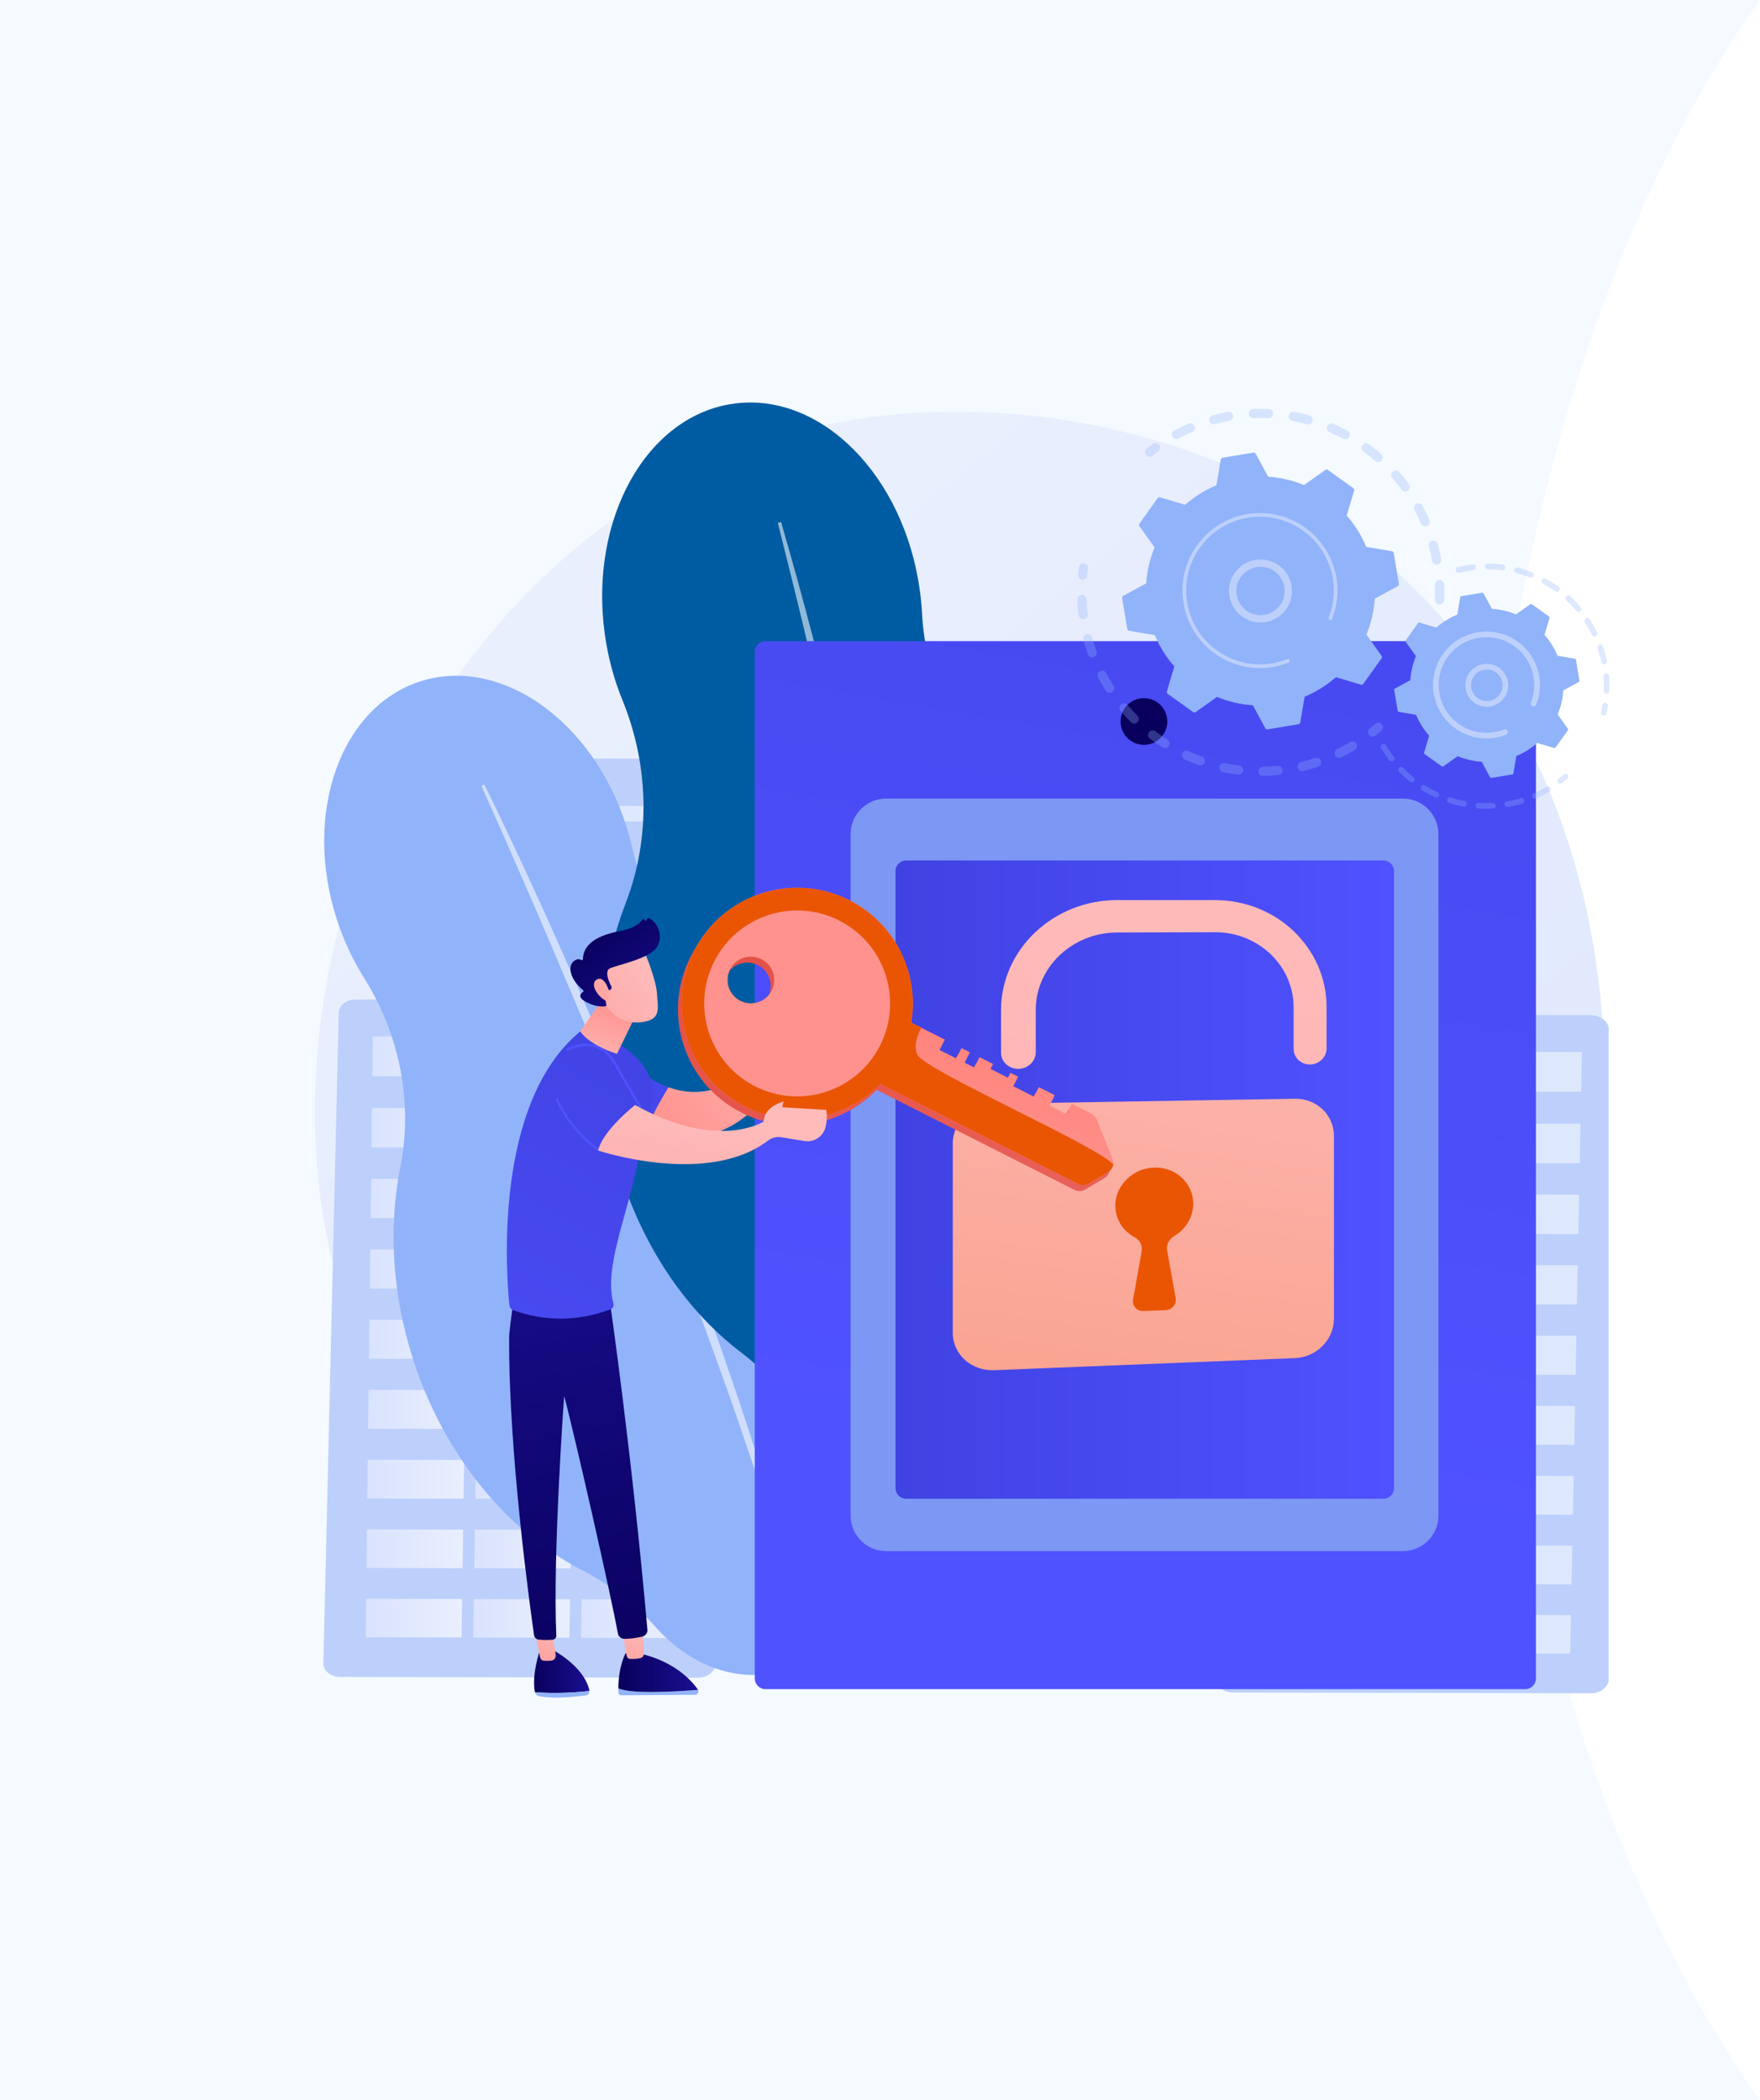 <svg width="503" height="600" viewBox="0 0 503 600" fill="none" xmlns="http://www.w3.org/2000/svg">
<rect x="0" y="0" width="503" height="600" fill="#333333" stroke="none"/>
<g clip-path="url(#clip0_14_4391)">
<rect width="503" height="600" fill="white"/>
<path fill-rule="evenodd" clip-rule="evenodd" d="M503 600C454.365 532.053 422.835 422.976 422.835 300C422.835 177.024 454.365 67.947 503 0H0V600H503Z" fill="#F4FAFF"/>
<path d="M415.811 430.704C408.244 438.543 401.083 443.598 395.426 447.591C328.927 494.539 250.241 480.855 233.518 477.512C208.823 472.577 161.088 463.038 126.578 423.105C74.367 362.69 82.497 267.507 122.997 204.676C130.405 193.183 169.536 129.394 249.069 119.164C297.202 112.973 353.309 125.459 393.94 158.954C479.229 229.264 473.157 371.3 415.811 430.704Z" fill="url(#paint0_linear_14_4391)"/>
<path d="M160.509 219.933C160.544 218.157 162.037 216.727 163.867 216.727H274.877C276.733 216.727 278.703 218.201 278.703 220.002V471.53C278.703 472.874 277.918 474.164 276.938 475.112C275.958 476.061 274.512 476.592 273.127 476.589L160.902 476.292C159.505 476.288 158.139 475.74 157.163 474.772C156.187 473.802 155.636 472.49 155.662 471.134L160.509 219.934V219.933Z" fill="#BDD0FB"/>
<g opacity="0.52">
<g style="mix-blend-mode:overlay">
<path d="M224.262 234.551L260.576 234.429L260.562 230.019L224.288 230.129L224.262 234.551Z" fill="white"/>
</g>
<g style="mix-blend-mode:overlay">
<path d="M224.162 250.8L260.625 250.637L260.612 246.19L224.189 246.341L224.162 250.8Z" fill="white"/>
</g>
<g style="mix-blend-mode:overlay">
<path d="M224.062 267.181L260.676 266.979L260.661 262.495L224.089 262.686L224.062 267.181Z" fill="white"/>
</g>
<g style="mix-blend-mode:overlay">
<path d="M223.96 283.699L260.726 283.458L260.712 278.936L223.988 279.167L223.96 283.699Z" fill="white"/>
</g>
<g style="mix-blend-mode:overlay">
<path d="M223.858 300.356L260.777 300.072L260.762 295.513L223.886 295.785L223.858 300.356Z" fill="white"/>
</g>
<g style="mix-blend-mode:overlay">
<path d="M223.651 334.087L260.88 333.718L260.867 329.082L223.68 329.439L223.651 334.087Z" fill="white"/>
</g>
<g style="mix-blend-mode:overlay">
<path d="M223.335 385.761L261.039 385.258L261.024 380.505L223.364 380.994L223.335 385.761Z" fill="white"/>
</g>
<g style="mix-blend-mode:overlay">
<path d="M223.755 317.15L260.828 316.824L260.815 312.227L223.783 312.542L223.755 317.15Z" fill="white"/>
</g>
<g style="mix-blend-mode:overlay">
<path d="M223.547 351.166L260.932 350.754L260.919 346.079L223.575 346.48L223.547 351.166Z" fill="white"/>
</g>
<g style="mix-blend-mode:overlay">
<path d="M223.442 368.391L260.985 367.933L260.971 363.218L223.47 363.664L223.442 368.391Z" fill="white"/>
</g>
<g style="mix-blend-mode:overlay">
<path d="M223.227 403.279L261.092 402.731L261.077 397.936L223.258 398.472L223.227 403.279Z" fill="white"/>
</g>
<g style="mix-blend-mode:overlay">
<path d="M223.119 420.948L261.147 420.354L261.131 415.519L223.149 416.1L223.119 420.948Z" fill="white"/>
</g>
<g style="mix-blend-mode:overlay">
<path d="M223.01 438.771L261.2 438.129L261.185 433.25L223.04 433.88L223.01 438.771Z" fill="white"/>
</g>
<g style="mix-blend-mode:overlay">
<path d="M222.9 456.747L261.256 456.057L261.24 451.137L222.931 451.813L222.9 456.747Z" fill="white"/>
</g>
<g style="mix-blend-mode:overlay">
<path d="M176.65 234.711L213.192 234.588L213.232 230.164L176.732 230.276L176.65 234.711Z" fill="white"/>
</g>
<g style="mix-blend-mode:overlay">
<path d="M176.354 251.01L213.047 250.848L213.087 246.386L176.436 246.538L176.354 251.01Z" fill="white"/>
</g>
<g style="mix-blend-mode:overlay">
<path d="M176.055 267.446L212.901 267.243L212.941 262.744L176.138 262.936L176.055 267.446Z" fill="white"/>
</g>
<g style="mix-blend-mode:overlay">
<path d="M175.754 284.018L212.753 283.774L212.793 279.237L175.837 279.471L175.754 284.018Z" fill="white"/>
</g>
<g style="mix-blend-mode:overlay">
<path d="M175.45 300.728L212.604 300.441L212.646 295.868L175.534 296.142L175.45 300.728Z" fill="white"/>
</g>
<g style="mix-blend-mode:overlay">
<path d="M174.835 334.571L212.303 334.199L212.345 329.549L174.92 329.909L174.835 334.571Z" fill="white"/>
</g>
<g style="mix-blend-mode:overlay">
<path d="M173.892 386.418L211.841 385.913L211.884 381.143L173.979 381.636L173.892 386.418Z" fill="white"/>
</g>
<g style="mix-blend-mode:overlay">
<path d="M175.144 317.578L212.455 317.25L212.496 312.638L175.228 312.954L175.144 317.578Z" fill="white"/>
</g>
<g style="mix-blend-mode:overlay">
<path d="M174.523 351.707L212.151 351.292L212.192 346.601L174.608 347.005L174.523 351.707Z" fill="white"/>
</g>
<g style="mix-blend-mode:overlay">
<path d="M174.209 368.989L211.997 368.529L212.038 363.8L174.295 364.246L174.209 368.989Z" fill="white"/>
</g>
<g style="mix-blend-mode:overlay">
<path d="M173.572 403.998L211.685 403.446L211.728 398.635L173.66 399.174L173.572 403.998Z" fill="white"/>
</g>
<g style="mix-blend-mode:overlay">
<path d="M173.25 421.728L211.526 421.13L211.57 416.277L173.338 416.863L173.25 421.728Z" fill="white"/>
</g>
<g style="mix-blend-mode:overlay">
<path d="M172.925 439.612L211.368 438.967L211.412 434.072L173.014 434.705L172.925 439.612Z" fill="white"/>
</g>
<g style="mix-blend-mode:overlay">
<path d="M172.597 457.652L211.206 456.957L211.251 452.02L172.686 452.701L172.597 457.652Z" fill="white"/>
</g>
</g>
<path d="M96.807 289.311C96.855 287.256 98.966 285.566 101.552 285.566H199.324C201.945 285.566 204.52 287.345 204.52 289.427V475.56C204.52 476.561 203.793 477.522 202.901 478.229C202.008 478.936 200.685 479.332 199.423 479.329L97.196 479.108C95.924 479.105 94.679 478.697 93.789 477.974C92.9 477.252 92.398 476.254 92.422 475.243L96.805 289.31L96.807 289.311Z" fill="#BDD0FB"/>
<path d="M168.811 307.499L196.664 307.47L196.886 296.128H169.005L168.811 307.499Z" fill="url(#paint1_linear_14_4391)"/>
<path d="M137.591 307.494L165.417 307.463L165.607 296.128H137.754L137.591 307.494Z" fill="url(#paint2_linear_14_4391)"/>
<path d="M106.402 307.487L134.199 307.458L134.359 296.128H106.535L106.402 307.487Z" fill="url(#paint3_linear_14_4391)"/>
<path d="M168.463 327.856L196.268 327.871L196.489 316.603L168.657 316.594L168.463 327.856Z" fill="url(#paint4_linear_14_4391)"/>
<path d="M137.296 327.84L165.074 327.855L165.264 316.593L137.46 316.583L137.296 327.84Z" fill="url(#paint5_linear_14_4391)"/>
<path d="M106.162 327.825L133.911 327.839L134.071 316.582L106.295 316.574L106.162 327.825Z" fill="url(#paint6_linear_14_4391)"/>
<path d="M168.116 348.075L195.872 348.097L196.092 336.869L168.308 336.851L168.116 348.075Z" fill="url(#paint7_linear_14_4391)"/>
<path d="M137.004 348.048L164.732 348.072L164.922 336.849L137.167 336.83L137.004 348.048Z" fill="url(#paint8_linear_14_4391)"/>
<path d="M105.923 348.023L133.624 348.045L133.783 336.829L106.057 336.81L105.923 348.023Z" fill="url(#paint9_linear_14_4391)"/>
<path d="M167.771 368.222L195.479 368.254L195.697 357.064L167.963 357.038L167.771 368.222Z" fill="url(#paint10_linear_14_4391)"/>
<path d="M136.712 368.187L164.393 368.219L164.582 357.034L136.875 357.007L136.712 368.187Z" fill="url(#paint11_linear_14_4391)"/>
<path d="M105.686 368.15L133.339 368.182L133.498 357.005L105.818 356.977L105.686 368.15Z" fill="url(#paint12_linear_14_4391)"/>
<path d="M167.427 388.301L195.087 388.341L195.304 377.191L167.617 377.155L167.427 388.301Z" fill="url(#paint13_linear_14_4391)"/>
<path d="M136.422 388.254L164.055 388.296L164.243 377.15L136.583 377.114L136.422 388.254Z" fill="url(#paint14_linear_14_4391)"/>
<path d="M105.448 388.209L133.054 388.249L133.212 377.11L105.58 377.074L105.448 388.209Z" fill="url(#paint15_linear_14_4391)"/>
<path d="M167.083 408.309L194.695 408.36L194.912 397.247L167.274 397.202L167.083 408.309Z" fill="url(#paint16_linear_14_4391)"/>
<path d="M136.132 408.254L163.717 408.304L163.904 397.196L136.294 397.151L136.132 408.254Z" fill="url(#paint17_linear_14_4391)"/>
<path d="M105.212 408.198L132.769 408.248L132.928 397.146L105.344 397.102L105.212 408.198Z" fill="url(#paint18_linear_14_4391)"/>
<path d="M166.741 428.25L194.305 428.307L194.521 417.233L166.931 417.18L166.741 428.25Z" fill="url(#paint19_linear_14_4391)"/>
<path d="M135.844 428.183L163.381 428.242L163.568 417.173L136.004 417.12L135.844 428.183Z" fill="url(#paint20_linear_14_4391)"/>
<path d="M104.978 428.118L132.487 428.177L132.644 417.113L105.108 417.06L104.978 428.118Z" fill="url(#paint21_linear_14_4391)"/>
<path d="M166.4 448.121L193.917 448.189L194.133 437.152L166.589 437.089L166.4 448.121Z" fill="url(#paint22_linear_14_4391)"/>
<path d="M135.556 448.046L163.045 448.113L163.232 437.083L135.716 437.02L135.556 448.046Z" fill="url(#paint23_linear_14_4391)"/>
<path d="M104.743 447.97L132.205 448.038L132.361 437.012L104.873 436.949L104.743 447.97Z" fill="url(#paint24_linear_14_4391)"/>
<path d="M166.06 467.924L193.53 468L193.745 457.002L166.249 456.93L166.06 467.924Z" fill="url(#paint25_linear_14_4391)"/>
<path d="M135.269 467.839L162.712 467.915L162.897 456.922L135.428 456.85L135.269 467.839Z" fill="url(#paint26_linear_14_4391)"/>
<path d="M104.509 467.754L131.924 467.83L132.08 456.842L104.639 456.772L104.509 467.754Z" fill="url(#paint27_linear_14_4391)"/>
<path d="M352.023 293.756C352.071 291.701 354.182 290.01 356.769 290.01H454.541C457.162 290.01 459.736 291.789 459.736 293.872V480.004C459.736 481.005 459.009 481.967 458.117 482.673C457.225 483.38 455.901 483.776 454.64 483.773L352.412 483.552C351.14 483.549 349.896 483.141 349.006 482.419C348.116 481.696 347.615 480.699 347.639 479.688L352.022 293.754L352.023 293.756Z" fill="#BDD0FB"/>
<g opacity="0.5">
<path d="M424.026 311.943L451.88 311.914L452.101 300.572H424.221L424.026 311.943Z" fill="white"/>
<path d="M392.807 311.938L420.632 311.909L420.823 300.572H392.971L392.807 311.938Z" fill="white"/>
<path d="M361.617 311.933L389.415 311.903L389.575 300.572H361.751L361.617 311.933Z" fill="white"/>
<path d="M423.678 332.302L451.484 332.315L451.704 321.048L423.872 321.039L423.678 332.302Z" fill="white"/>
<path d="M392.513 332.286L420.29 332.299L420.48 321.039L392.676 321.029L392.513 332.286Z" fill="white"/>
<path d="M361.379 332.27L389.128 332.285L389.287 321.028L361.511 321.019L361.379 332.27Z" fill="white"/>
<path d="M423.332 352.519L451.089 352.543L451.308 341.314L423.525 341.296L423.332 352.519Z" fill="white"/>
<path d="M392.22 352.494L419.949 352.516L420.138 341.294L392.382 341.276L392.22 352.494Z" fill="white"/>
<path d="M361.14 352.467L388.841 352.491L389 341.273L361.272 341.256L361.14 352.467Z" fill="white"/>
<path d="M422.986 372.667L450.694 372.699L450.913 361.51L423.178 361.482L422.986 372.667Z" fill="white"/>
<path d="M391.929 372.631L419.609 372.663L419.798 361.48L392.09 361.452L391.929 372.631Z" fill="white"/>
<path d="M360.902 372.595L388.554 372.627L388.713 361.449L361.034 361.422L360.902 372.595Z" fill="white"/>
<path d="M422.642 392.745L450.302 392.787L450.519 381.635L422.832 381.599L422.642 392.745Z" fill="white"/>
<path d="M391.638 392.7L419.27 392.74L419.458 381.595L391.799 381.559L391.638 392.7Z" fill="white"/>
<path d="M360.665 392.654L388.27 392.695L388.428 381.554L360.797 381.518L360.665 392.654Z" fill="white"/>
<path d="M422.299 412.755L449.911 412.804L450.128 401.691L422.489 401.647L422.299 412.755Z" fill="white"/>
<path d="M391.349 412.699L418.933 412.748L419.121 401.642L391.509 401.597L391.349 412.699Z" fill="white"/>
<path d="M360.429 412.643L387.986 412.692L388.143 401.591L360.56 401.546L360.429 412.643Z" fill="white"/>
<path d="M421.956 432.694L449.521 432.753L449.738 421.679L422.146 421.626L421.956 432.694Z" fill="white"/>
<path d="M391.059 432.629L418.596 432.688L418.783 421.619L391.219 421.564L391.059 432.629Z" fill="white"/>
<path d="M360.193 432.564L387.703 432.621L387.861 421.558L360.323 421.504L360.193 432.564Z" fill="white"/>
<path d="M421.615 452.566L449.132 452.633L449.348 441.598L421.804 441.535L421.615 452.566Z" fill="white"/>
<path d="M390.772 452.49L418.262 452.558L418.447 441.527L390.931 441.464L390.772 452.49Z" fill="white"/>
<path d="M359.959 452.416L387.42 452.482L387.578 441.458L360.089 441.395L359.959 452.416Z" fill="white"/>
<path d="M421.276 472.369L448.746 472.445L448.96 461.447L421.464 461.376L421.276 472.369Z" fill="white"/>
<path d="M390.486 472.283L417.928 472.359L418.114 461.367L390.645 461.296L390.486 472.283Z" fill="white"/>
<path d="M359.724 472.2L387.14 472.275L387.296 461.287L359.855 461.216L359.724 472.2Z" fill="white"/>
</g>
<path d="M254.825 344.389C246.846 319.344 231.406 299.384 213.119 287.651C196.772 277.161 184.992 260.826 180.632 241.957C180.173 239.974 179.629 237.984 178.996 235.996C169.399 205.876 143.076 187.361 120.204 194.644C97.331 201.928 86.568 232.249 96.165 262.37C98.127 268.529 100.79 274.201 103.979 279.267C114.156 295.432 118.139 314.82 114.395 333.573C111.048 350.331 111.957 369.2 117.939 387.977C126.861 415.981 145.109 437.629 166.24 448.527C174.232 452.649 181.439 458.192 187.407 464.891C197.324 476.022 211.301 481.253 224.142 477.165C237.995 472.754 246.649 458.731 247.272 442.37C247.624 433.11 249.803 424.035 253.352 415.456C261.731 395.202 262.894 369.715 254.826 344.392L254.825 344.389Z" fill="#91B3FA"/>
<path opacity="0.57" d="M138.423 224.136C147.753 243.091 156.464 262.331 164.973 281.663C167.102 286.495 169.153 291.361 171.219 296.22L174.318 303.508L177.355 310.823C179.361 315.708 181.435 320.564 183.385 325.472L189.238 340.193C193.014 350.058 196.875 359.889 200.465 369.823C202.267 374.787 204.168 379.715 205.869 384.717L211.041 399.694C217.735 419.731 223.926 439.947 229.076 460.437L228.192 460.67L223.751 445.486L222.65 441.688L221.453 437.919L219.046 430.385L216.653 422.849C215.859 420.335 214.973 417.851 214.137 415.351C212.432 410.361 210.769 405.36 209.033 400.382C201.956 380.514 194.615 360.742 186.865 341.124C182.915 331.345 179.049 321.532 175.03 311.779L172.036 304.458L168.98 297.16C166.946 292.293 164.912 287.427 162.828 282.582C158.744 272.854 154.59 263.157 150.357 253.493C146.174 243.807 141.899 234.159 137.594 224.528L138.421 224.137L138.423 224.136Z" fill="white"/>
<path d="M321.578 294.608C317.849 267.255 305.522 243.813 288.785 228.361C273.824 214.55 264.619 195.518 263.51 175.209C263.394 173.074 263.189 170.918 262.893 168.746C258.41 135.85 234.611 111.932 209.74 115.32C184.87 118.708 168.343 148.123 172.828 181.018C173.744 187.745 175.47 194.095 177.847 199.911C185.432 218.477 186.059 239.252 178.838 257.971C172.385 274.699 169.936 294.381 172.732 314.888C176.901 345.472 191.82 371.171 211.635 386.272C219.129 391.984 225.56 399.023 230.507 407.033C238.729 420.343 252.19 428.288 266.153 426.386C281.216 424.334 292.647 411.396 296.224 394.586C298.248 385.072 302.12 376.079 307.315 367.848C319.581 348.416 325.349 322.263 321.579 294.608H321.578Z" fill="#005CA2"/>
<path opacity="0.57" d="M223.221 149.127C229.434 170.424 234.957 191.906 240.256 213.443C241.584 218.827 242.824 224.232 244.082 229.632L245.968 237.732L247.786 245.849C248.977 251.265 250.243 256.664 251.371 262.094L254.761 278.381C256.882 289.269 259.094 300.137 261.014 311.063C261.981 316.525 263.053 321.967 263.91 327.448L266.553 343.877C269.856 365.816 272.608 387.849 274.24 409.977L273.286 410.057L271.435 393.547L270.982 389.42L270.424 385.304L269.294 377.075L268.181 368.845C267.815 366.103 267.346 363.372 266.933 360.634C266.073 355.165 265.255 349.688 264.359 344.225C260.632 322.393 256.615 300.609 252.149 278.912C249.833 268.081 247.61 257.23 245.218 246.414L243.447 238.298L241.608 230.196C240.385 224.794 239.161 219.391 237.884 214.002C235.42 203.201 232.88 192.416 230.251 181.653C227.68 170.876 225.005 160.121 222.298 149.379L223.219 149.125L223.221 149.127Z" fill="white"/>
<path d="M435.891 183.176H218.787C217.09 183.176 215.715 184.551 215.715 186.247V479.53C215.715 481.226 217.09 482.601 218.787 482.601H435.891C437.588 482.601 438.963 481.226 438.963 479.53V186.247C438.963 184.551 437.588 183.176 435.891 183.176Z" fill="url(#paint28_linear_14_4391)"/>
<path d="M400.958 228.16H253.244C247.645 228.16 243.105 232.697 243.105 238.295V433.024C243.105 438.621 247.645 443.159 253.244 443.159H400.958C406.557 443.159 411.096 438.621 411.096 433.024V238.295C411.096 232.697 406.557 228.16 400.958 228.16Z" fill="#7D97F4"/>
<path d="M395.369 245.846H258.966C257.287 245.846 255.925 247.207 255.925 248.886V425.162C255.925 426.841 257.287 428.202 258.966 428.202H395.369C397.049 428.202 398.41 426.841 398.41 425.162V248.886C398.41 247.207 397.049 245.846 395.369 245.846Z" fill="url(#paint29_linear_14_4391)"/>
<path d="M331.654 210.855C334.262 208.247 334.262 204.02 331.654 201.413C329.046 198.806 324.818 198.806 322.209 201.413C319.601 204.02 319.601 208.247 322.209 210.855C324.818 213.462 329.046 213.462 331.654 210.855Z" fill="url(#paint30_linear_14_4391)"/>
<path d="M370.079 313.915L284.157 315.344C277.617 315.453 272.297 320.536 272.297 326.698V380.791C272.297 386.953 277.617 391.735 284.157 391.472L370.079 388.022C376.251 387.774 381.237 382.747 381.237 376.792V324.513C381.237 318.558 376.251 313.814 370.079 313.917V313.915Z" fill="url(#paint31_linear_14_4391)"/>
<path d="M374.428 304.132C371.825 304.171 369.713 302.163 369.713 299.648V287.809C369.713 275.932 359.663 266.298 347.223 266.334L319.232 266.415C306.471 266.453 296.014 276.371 296.014 288.525V300.64C296.014 303.215 293.798 305.334 291.061 305.375C288.319 305.416 286.093 303.356 286.093 300.773V288.621C286.093 271.273 301.044 257.159 319.232 257.159H347.223C364.896 257.159 379.129 270.868 379.129 287.717V299.52C379.129 302.028 377.026 304.092 374.428 304.131V304.132Z" fill="url(#paint32_linear_14_4391)"/>
<path d="M341.019 343.895C341.019 337.884 335.769 333.163 329.388 333.597C323.744 333.981 319.077 338.498 318.773 343.892C318.537 348.077 320.838 351.696 324.335 353.526C325.824 354.305 326.563 355.945 326.273 357.567L323.82 371.33C323.508 373.082 324.917 374.622 326.771 374.555L333.076 374.33C334.921 374.263 336.32 372.63 336.01 370.906L333.559 357.27C333.267 355.643 334.112 354.029 335.604 353.136C338.847 351.198 341.019 347.759 341.019 343.892V343.895Z" fill="#EA5504"/>
<path d="M168.451 483.125C168.452 483.007 168.444 482.887 168.415 482.767C166.632 475.705 157.789 471.308 157.789 471.308L154.285 471.583C152.27 477.807 152.53 481.623 152.853 483.325C152.862 483.373 152.877 483.418 152.889 483.463C155.779 483.722 161.729 483.89 168.451 483.126V483.125Z" fill="url(#paint33_linear_14_4391)"/>
<path d="M152.888 483.462C153.044 484.03 153.463 484.471 154.001 484.585C158.113 485.449 164.649 484.754 167.393 484.395C167.998 484.317 168.441 483.757 168.45 483.125C161.729 483.89 155.779 483.721 152.888 483.462Z" fill="#91B3FA"/>
<path d="M152.875 466.364L154.36 473.507C154.469 474.029 154.871 474.421 155.357 474.468C155.954 474.524 156.803 474.557 157.657 474.432C158.423 474.32 158.956 473.541 158.82 472.707L157.789 466.365H152.875V466.364Z" fill="url(#paint34_linear_14_4391)"/>
<path d="M183.627 483.373C179.756 483.265 177.755 482.809 176.72 482.386C176.718 482.77 176.72 483.162 176.732 483.567C176.746 484.001 177.067 484.346 177.462 484.345L198.711 484.207C199.389 484.203 199.785 483.417 199.492 482.795C196.705 483.026 189.609 483.541 183.627 483.373Z" fill="#91B3FA"/>
<path d="M199.492 482.794C199.466 482.739 199.444 482.685 199.408 482.634C197.531 480.012 192.752 474.792 183.307 472.528L178.776 472.385C178.776 472.385 176.758 475.891 176.72 482.385C177.755 482.807 179.757 483.263 183.627 483.371C189.609 483.539 196.705 483.023 199.492 482.794Z" fill="url(#paint35_linear_14_4391)"/>
<path d="M177.734 465.733C177.806 466.066 178.748 471.149 179.113 473.12C179.2 473.588 179.565 473.932 179.999 473.956C180.775 474 182.026 474.004 183.101 473.712C183.682 473.555 184.072 472.963 184.031 472.307L183.524 464.267L177.734 465.733Z" fill="url(#paint36_linear_14_4391)"/>
<path d="M174.3 371.894C174.3 371.894 180.534 414.71 185.031 465.659C185.115 466.609 184.359 467.434 183.427 467.63C182.053 467.92 180.033 468.264 178.361 468.216C177.468 468.19 176.721 467.529 176.572 466.649C175.039 457.666 164.106 409.454 161.235 398.842C161.235 398.842 157.94 443.916 158.993 467.3C159.02 467.881 158.593 468.385 158.016 468.452C157.138 468.553 155.735 468.63 153.949 468.441C153.271 468.369 152.724 467.857 152.627 467.182C151.536 459.579 145.253 414.326 145.52 381.725C145.535 379.886 147.678 364.783 147.678 364.783L174.303 371.894H174.3Z" fill="url(#paint37_linear_14_4391)"/>
<path d="M176.715 299.893L177.55 322.297C179.92 323.113 182.177 323.746 184.326 324.219C185.67 319.894 188.63 314.584 191.052 310.636C182.147 307.489 176.715 299.891 176.715 299.891V299.893Z" fill="url(#paint38_linear_14_4391)"/>
<path d="M146.739 374.362C146.099 374.134 145.652 373.554 145.581 372.878C144.753 364.839 140.739 314.996 166.076 294.492C166.076 294.492 167.528 290.692 179.472 300.034C191.415 309.376 185.02 319.167 182.161 332.672C178.701 349.014 172.63 362.372 175.315 372.43C175.501 373.123 175.135 373.853 174.462 374.101C165.185 377.518 155.943 377.632 146.738 374.362H146.739Z" fill="url(#paint39_linear_14_4391)"/>
<path d="M175.959 279.558C175.951 280.267 165.833 294.632 165.833 294.632C165.833 294.632 167.649 298.207 176.319 301.11L183.802 285.729L175.959 279.558Z" fill="url(#paint40_linear_14_4391)"/>
<path d="M170.947 328.712C170.884 328.712 170.819 328.693 170.763 328.656C162.681 323.197 158.878 314.385 158.841 314.297C158.77 314.129 158.849 313.937 159.016 313.867C159.184 313.796 159.376 313.873 159.447 314.04C159.483 314.127 163.215 322.763 171.131 328.11C171.282 328.212 171.32 328.416 171.219 328.566C171.156 328.66 171.052 328.71 170.947 328.71V328.712Z" fill="url(#paint41_linear_14_4391)"/>
<path d="M182.985 316.5C182.877 316.5 182.772 316.447 182.709 316.349C182.685 316.312 180.216 312.469 175.513 304.051C174.067 301.463 172.166 299.823 169.864 299.179C166.052 298.114 162.377 300.158 162.341 300.178C162.182 300.264 161.984 300.212 161.893 300.055C161.804 299.898 161.858 299.696 162.016 299.607C162.174 299.518 165.953 297.403 170.035 298.546C172.514 299.238 174.551 300.982 176.086 303.73C180.778 312.127 183.237 315.956 183.261 315.993C183.36 316.145 183.316 316.349 183.162 316.447C183.108 316.483 183.045 316.499 182.985 316.499V316.5Z" fill="url(#paint42_linear_14_4391)"/>
<path d="M183.924 271.326C183.924 271.326 187.524 279.593 187.766 283.932C188.007 288.27 188.942 291.085 183.924 291.96C178.906 292.833 174.678 290.335 172.388 286.013C172.388 286.013 168.8 279.353 169.604 276.626C170.409 273.899 183.924 271.327 183.924 271.327V271.326Z" fill="url(#paint43_linear_14_4391)"/>
<path d="M174.103 282.905L174.389 282.78C174.753 282.62 174.908 282.186 174.725 281.834C174.017 280.467 172.637 277.335 174.419 276.605C176.716 275.663 185.814 273.808 187.778 270.58C189.664 267.479 187.993 263.474 185.481 262.336C185.313 262.26 185.114 262.32 185.029 262.484L184.819 262.88C184.677 263.15 184.275 263.109 184.19 262.816C184.108 262.533 183.732 262.478 183.576 262.728C182.973 263.693 181.343 265.259 176.987 266.063C170.795 267.205 166.703 269.709 166.6 273.987C166.594 274.259 166.304 274.41 166.072 274.268C165.615 273.99 164.884 273.859 163.906 274.68C162.205 276.11 162.902 279.817 166.628 282.868C166.806 283.013 166.804 283.289 166.612 283.413C165.936 283.853 164.929 284.898 167.539 286.293C170.239 287.736 172.255 287.617 173.031 287.489C173.224 287.457 173.348 287.27 173.306 287.08L172.477 283.321C172.431 283.108 172.592 282.906 172.811 282.906H174.102L174.103 282.905Z" fill="url(#paint44_linear_14_4391)"/>
<path d="M174.258 283.698C174.258 283.698 172.884 278.418 170.517 279.898C168.148 281.378 171.745 285.814 173.65 286.012L174.258 283.697V283.698Z" fill="url(#paint45_linear_14_4391)"/>
<path d="M220.872 298.207C220.872 298.207 219.067 295.01 219.182 293.455C219.296 291.901 218.328 289.62 219.359 289.788C220.39 289.957 220.602 289.819 220.882 291.683C221.162 293.547 224.414 301.69 220.872 298.206V298.207Z" fill="url(#paint46_linear_14_4391)"/>
<path d="M221.212 293.123L221.17 299.511C208.956 312.695 199.07 313.471 191.053 310.637C188.63 314.585 185.67 319.894 184.327 324.221C216.945 331.409 224.625 301.433 224.625 301.433C229.043 299.603 229.934 298.532 229.743 297.334L221.212 293.121V293.123Z" fill="url(#paint47_linear_14_4391)"/>
<path d="M230.605 286.785C229.562 286.362 227.522 282.474 227.131 283.753C226.741 285.032 227.297 286.785 227.131 287.329C226.966 287.873 224.424 294.131 224.931 295.52C225.297 296.523 227.317 296.375 227.625 298.016C227.728 298.56 228.163 298.951 228.668 298.952C229.174 298.952 229.608 298.563 229.711 298.018C229.752 297.799 231.647 287.208 230.605 286.785Z" fill="url(#paint48_linear_14_4391)"/>
<path d="M197.312 273.479C189.076 289.764 195.605 309.64 211.895 317.874C225.135 324.566 240.749 321.507 250.554 311.383L307.153 339.99C308.093 340.464 309.211 340.426 310.115 339.887L315.651 336.591C315.746 336.533 315.836 336.472 315.923 336.407C315.947 336.388 315.971 336.369 315.995 336.349C316.059 336.297 316.122 336.244 316.18 336.189C316.2 336.171 316.22 336.152 316.24 336.132C316.314 336.059 316.384 335.984 316.45 335.905C316.45 335.905 316.452 335.903 316.452 335.901C317.147 335.056 317.359 333.876 316.934 332.809L312.436 321.538C312.159 320.842 311.636 320.271 310.966 319.932L305.298 317.067L303.797 320.034L298.927 317.572L300.428 314.605L295.871 312.303L294.491 315.031L288.572 312.039L289.953 309.31L287.748 308.196L287.037 309.6L282.075 307.092L282.786 305.688L278.927 303.737L277.427 306.704L274.67 305.31L276.17 302.343L273.781 301.135L272.281 304.101L267.503 301.686L269.004 298.719L262.288 295.324L259.412 293.871C261.756 279.975 254.964 265.592 241.724 258.899C225.434 250.666 205.551 257.193 197.315 273.478L197.312 273.479ZM216.596 275.728C219.894 277.395 221.216 281.421 219.549 284.718C217.881 288.016 213.855 289.337 210.556 287.67C207.257 286.004 205.935 281.978 207.603 278.681C209.27 275.383 213.297 274.062 216.596 275.728Z" fill="url(#paint49_linear_14_4391)"/>
<path d="M243.19 283.458L270.02 297.019L268.519 299.986L273.297 302.401L274.798 299.434L277.187 300.642L275.686 303.609L278.443 305.002L279.944 302.035L283.802 303.986L283.091 305.39L288.053 307.898L288.764 306.494L290.969 307.609L289.589 310.337L295.507 313.329L296.887 310.601L301.444 312.904L299.943 315.871L304.813 318.332L306.314 315.365L311.983 318.231C312.652 318.57 313.174 319.14 313.452 319.836L317.95 331.108C318.51 332.512 317.966 334.116 316.667 334.891L311.132 338.187C310.226 338.726 309.108 338.764 308.169 338.289L239.844 303.755L243.187 283.458H243.19Z" fill="url(#paint50_linear_14_4391)"/>
<path d="M212.914 316.173C229.204 324.407 249.086 317.88 257.323 301.595C265.559 285.31 259.03 265.434 242.74 257.201C226.45 248.967 206.567 255.494 198.331 271.779C190.094 288.064 196.624 307.94 212.914 316.173ZM211.576 285.97C208.277 284.304 206.956 280.278 208.623 276.981C210.29 273.683 214.317 272.362 217.616 274.028C220.914 275.695 222.236 279.721 220.569 283.018C218.902 286.316 214.875 287.637 211.576 285.97Z" fill="url(#paint51_linear_14_4391)"/>
<path d="M251.571 309.682L308.17 338.289C309.111 338.764 310.229 338.725 311.133 338.187L316.668 334.891C317.503 334.393 318.021 333.553 318.14 332.644C312.982 327.057 263.947 305.652 262.113 301.246C261.46 299.679 261.348 297.306 263.304 293.625L260.428 292.172C262.772 278.277 255.98 263.893 242.74 257.201C226.45 248.967 206.567 255.494 198.331 271.779C190.094 288.064 196.624 307.94 212.914 316.173C226.154 322.866 241.768 319.806 251.573 309.682H251.571ZM217.614 274.028C220.913 275.695 222.235 279.721 220.568 283.018C218.9 286.316 214.873 287.637 211.575 285.97C208.276 284.304 206.954 280.278 208.622 276.981C210.289 273.683 214.316 272.362 217.614 274.028Z" fill="#EA5504"/>
<path d="M215.841 310.386C228.934 317.004 244.914 311.759 251.534 298.67C258.154 285.581 252.907 269.605 239.814 262.988C226.721 256.37 210.74 261.616 204.12 274.704C197.5 287.793 202.747 303.769 215.841 310.386ZM211.575 285.97C208.276 284.304 206.954 280.278 208.622 276.981C210.289 273.683 214.316 272.362 217.615 274.028C220.913 275.695 222.235 279.721 220.568 283.018C218.9 286.316 214.873 287.637 211.575 285.97Z" fill="url(#paint52_linear_14_4391)"/>
<path d="M170.947 328.712C170.947 328.712 202.073 339.128 219.482 325.877C220.562 325.055 221.924 324.697 223.263 324.914L229.914 325.997C232.706 326.451 235.365 324.643 235.967 321.88C236.31 320.304 236.475 318.58 236.126 317.1L223.57 316.343L223.929 314.715C223.929 314.715 218.379 316.072 218.268 320.412C218.268 320.412 205.25 328.937 181.507 315.705C181.507 315.705 172.261 322.939 170.947 328.712Z" fill="url(#paint53_linear_14_4391)"/>
<g opacity="0.3">
<path d="M411.351 172.717C410.627 172.687 410.063 172.075 410.093 171.351C410.151 169.943 410.148 168.512 410.085 167.098C410.053 166.382 410.601 165.775 411.314 165.729C411.322 165.729 411.331 165.729 411.339 165.728C412.063 165.696 412.677 166.257 412.709 166.982C412.776 168.471 412.778 169.976 412.717 171.459C412.689 172.137 412.151 172.673 411.49 172.715C411.444 172.718 411.398 172.719 411.351 172.717ZM409.306 160.233C409.051 158.841 408.734 157.446 408.363 156.088C408.172 155.389 408.585 154.666 409.285 154.475C409.988 154.286 410.707 154.698 410.897 155.397C411.287 156.826 411.622 158.294 411.89 159.76C412.021 160.473 411.548 161.157 410.835 161.288C410.783 161.297 410.731 161.304 410.68 161.307C410.025 161.348 409.428 160.895 409.306 160.233ZM406.088 149.567C405.53 148.27 404.91 146.982 404.243 145.736C403.9 145.098 404.142 144.302 404.78 143.959C405.419 143.617 406.216 143.858 406.558 144.496C407.26 145.807 407.914 147.164 408.501 148.53C408.787 149.196 408.478 149.967 407.812 150.254C407.67 150.315 407.523 150.349 407.377 150.358C406.839 150.393 406.313 150.09 406.088 149.566V149.567ZM400.564 139.889C399.731 138.748 398.837 137.63 397.91 136.565C397.434 136.018 397.491 135.189 398.038 134.713C398.585 134.237 399.414 134.294 399.891 134.841C400.867 135.962 401.807 137.138 402.685 138.34C403.113 138.925 402.985 139.747 402.4 140.175C402.19 140.328 401.95 140.409 401.709 140.425C401.275 140.453 400.839 140.265 400.564 139.891V139.889ZM393.021 131.682C391.957 130.757 390.838 129.863 389.696 129.029C389.11 128.601 388.984 127.779 389.411 127.194C389.839 126.608 390.66 126.48 391.246 126.91C392.448 127.789 393.626 128.727 394.745 129.702C395.292 130.178 395.35 131.007 394.874 131.554C394.634 131.83 394.304 131.981 393.967 132.002C393.635 132.023 393.293 131.918 393.023 131.682H393.021ZM383.85 125.348C382.605 124.68 381.317 124.058 380.02 123.498C379.355 123.21 379.048 122.438 379.336 121.772C379.624 121.107 380.396 120.8 381.062 121.088C382.427 121.678 383.783 122.334 385.093 123.036C385.732 123.379 385.972 124.175 385.628 124.814C385.405 125.228 384.99 125.475 384.553 125.503C384.317 125.518 384.074 125.47 383.85 125.35V125.348ZM335.087 124.738C334.746 124.098 334.988 123.303 335.627 122.962C336.938 122.263 338.298 121.612 339.668 121.027C340.334 120.741 341.107 121.052 341.391 121.719C341.676 122.386 341.366 123.156 340.699 123.442C339.398 123.996 338.107 124.615 336.862 125.279C336.692 125.37 336.51 125.419 336.329 125.431C335.831 125.463 335.337 125.207 335.086 124.738H335.087ZM373.509 121.207C372.148 120.832 370.754 120.512 369.366 120.256C368.652 120.124 368.181 119.439 368.313 118.727C368.445 118.013 369.129 117.547 369.843 117.675C371.305 117.945 372.772 118.281 374.206 118.676C374.905 118.868 375.316 119.591 375.124 120.291C374.972 120.845 374.485 121.219 373.941 121.252C373.799 121.262 373.654 121.247 373.509 121.207ZM345.618 120.253C345.428 119.553 345.843 118.833 346.544 118.644C347.977 118.256 349.447 117.925 350.912 117.66C351.625 117.528 352.308 118.004 352.438 118.717C352.567 119.431 352.094 120.113 351.38 120.243C349.989 120.495 348.591 120.809 347.229 121.178C347.142 121.202 347.054 121.215 346.969 121.22C346.358 121.259 345.785 120.865 345.619 120.252L345.618 120.253ZM362.503 119.48C361.093 119.42 359.663 119.419 358.249 119.479C357.525 119.509 356.913 118.948 356.882 118.223C356.851 117.508 357.4 116.903 358.111 116.857C358.12 116.857 358.129 116.857 358.139 116.857C359.626 116.793 361.132 116.795 362.616 116.857C363.341 116.889 363.903 117.501 363.871 118.225C363.842 118.901 363.306 119.437 362.644 119.479C362.598 119.481 362.551 119.483 362.503 119.48Z" fill="#91B3FA"/>
<path d="M328.62 130.486C328.878 130.47 329.134 130.378 329.353 130.205C329.882 129.783 330.43 129.367 330.981 128.965C331.567 128.538 331.696 127.717 331.268 127.13C330.841 126.544 330.018 126.415 329.433 126.843C328.854 127.266 328.278 127.703 327.72 128.146C327.152 128.597 327.057 129.423 327.508 129.99C327.785 130.341 328.207 130.51 328.622 130.485L328.62 130.486Z" fill="#91B3FA"/>
</g>
<g opacity="0.3">
<path d="M309.476 165.637C310.108 165.597 310.636 165.104 310.699 164.452C310.763 163.779 310.843 163.095 310.936 162.42C311.035 161.701 310.532 161.038 309.815 160.94C309.093 160.841 308.433 161.344 308.334 162.061C308.237 162.772 308.153 163.492 308.085 164.201C308.015 164.923 308.545 165.564 309.266 165.633C309.337 165.64 309.408 165.641 309.476 165.636V165.637Z" fill="#91B3FA"/>
<path d="M360.99 221.682C360.264 221.693 359.668 221.113 359.658 220.387C359.647 219.662 360.226 219.067 360.951 219.057C362.332 219.037 363.734 218.958 365.132 218.822C365.849 218.75 366.496 219.281 366.566 220.002C366.636 220.723 366.108 221.366 365.385 221.435C364.78 221.494 364.174 221.543 363.571 221.581C362.711 221.635 361.841 221.669 360.987 221.682H360.99ZM370.867 219.286C370.7 218.581 371.137 217.874 371.842 217.706C373.197 217.385 374.553 217.003 375.872 216.571C376.56 216.343 377.303 216.72 377.528 217.41C377.754 218.098 377.379 218.841 376.689 219.066C375.301 219.521 373.874 219.923 372.448 220.261C372.374 220.278 372.3 220.289 372.226 220.294C371.599 220.334 371.017 219.918 370.867 219.286ZM353.845 221.294C352.395 221.115 350.932 220.873 349.498 220.57C348.788 220.421 348.333 219.725 348.483 219.015C348.632 218.306 349.328 217.853 350.038 218.001C351.4 218.287 352.788 218.518 354.165 218.687C354.885 218.777 355.396 219.431 355.308 220.151C355.229 220.787 354.708 221.261 354.089 221.301C354.009 221.306 353.926 221.303 353.843 221.294H353.845ZM381.567 215.772C381.249 215.12 381.519 214.335 382.172 214.016C383.421 213.407 384.659 212.736 385.852 212.024C386.475 211.652 387.28 211.855 387.652 212.478C388.024 213.1 387.822 213.906 387.199 214.278C385.942 215.028 384.639 215.734 383.324 216.376C383.165 216.454 382.999 216.496 382.832 216.507C382.317 216.54 381.809 216.264 381.567 215.772ZM342.618 218.622C341.244 218.129 339.871 217.57 338.539 216.96C337.88 216.659 337.589 215.88 337.891 215.222C338.192 214.562 338.971 214.272 339.631 214.574C340.897 215.152 342.2 215.683 343.506 216.151C344.189 216.396 344.544 217.148 344.298 217.83C344.116 218.338 343.651 218.665 343.145 218.697C342.971 218.707 342.792 218.685 342.618 218.622ZM332.25 213.554C331.013 212.771 329.795 211.926 328.631 211.044C328.053 210.605 327.939 209.783 328.378 209.205C328.816 208.627 329.639 208.513 330.217 208.952C331.324 209.791 332.482 210.593 333.656 211.337C334.268 211.726 334.451 212.536 334.062 213.15C333.828 213.519 333.441 213.731 333.035 213.756C332.769 213.774 332.494 213.71 332.25 213.555V213.554ZM323.233 206.347C322.197 205.312 321.191 204.222 320.246 203.108C319.777 202.554 319.846 201.726 320.4 201.257C320.953 200.788 321.782 200.857 322.251 201.41C323.149 202.469 324.104 203.504 325.088 204.488C325.602 205 325.603 205.832 325.09 206.344C324.855 206.58 324.552 206.708 324.244 206.727C323.881 206.749 323.51 206.623 323.233 206.345V206.347ZM316.004 197.345C315.218 196.109 314.476 194.825 313.799 193.528C313.463 192.886 313.712 192.092 314.355 191.756C314.996 191.422 315.791 191.67 316.126 192.312C316.769 193.543 317.473 194.762 318.22 195.935C318.61 196.547 318.428 197.358 317.816 197.747C317.623 197.87 317.409 197.937 317.196 197.95C316.733 197.979 316.269 197.762 316.004 197.343V197.345ZM310.927 186.969C310.435 185.595 309.995 184.18 309.618 182.765C309.432 182.064 309.849 181.345 310.551 181.16C311.25 180.974 311.971 181.39 312.157 182.092C312.513 183.436 312.932 184.78 313.4 186.085C313.644 186.768 313.289 187.519 312.606 187.764C312.488 187.807 312.366 187.831 312.246 187.839C311.677 187.875 311.128 187.533 310.927 186.971V186.969ZM308.255 175.745C308.122 174.677 308.019 173.591 307.951 172.519C307.927 172.131 307.906 171.743 307.89 171.356C307.859 170.632 308.413 170.007 309.148 169.991C309.872 169.96 310.484 170.523 310.515 171.248C310.531 171.616 310.549 171.985 310.572 172.354C310.637 173.374 310.734 174.405 310.86 175.421C310.951 176.139 310.44 176.797 309.72 176.886C309.693 176.889 309.665 176.893 309.638 176.894C308.952 176.938 308.341 176.439 308.254 175.746L308.255 175.745Z" fill="#91B3FA"/>
<path d="M392.366 210.46C392.626 210.444 392.885 210.349 393.104 210.175C393.659 209.729 394.214 209.265 394.755 208.793C395.302 208.317 395.358 207.488 394.882 206.941C394.404 206.395 393.576 206.337 393.029 206.815C392.514 207.263 391.987 207.704 391.46 208.127C390.895 208.58 390.804 209.407 391.258 209.972C391.536 210.319 391.954 210.487 392.366 210.461V210.46Z" fill="#91B3FA"/>
</g>
<path d="M394.847 188.091C394.999 187.877 395.001 187.592 394.847 187.379L390.52 181.29C391.85 178.066 392.675 174.606 392.911 171.026L399.474 167.471C399.705 167.346 399.831 167.09 399.788 166.831L398.322 157.994C398.279 157.736 398.077 157.533 397.819 157.49L390.459 156.245C389.08 152.931 387.182 149.923 384.882 147.3L387.011 140.143C387.086 139.892 386.992 139.621 386.78 139.469L379.493 134.257C379.28 134.105 378.995 134.104 378.781 134.257L372.691 138.583C369.466 137.253 366.004 136.429 362.423 136.193L358.867 129.631C358.742 129.401 358.485 129.275 358.227 129.318L349.387 130.783C349.129 130.826 348.926 131.029 348.883 131.286L347.637 138.645C344.323 140.024 341.314 141.921 338.69 144.22L331.53 142.092C331.279 142.017 331.008 142.111 330.856 142.323L325.642 149.607C325.49 149.821 325.489 150.106 325.642 150.319L329.969 156.408C328.639 159.632 327.815 163.091 327.579 166.672L321.015 170.227C320.784 170.351 320.659 170.608 320.702 170.867L322.168 179.704C322.21 179.962 322.413 180.165 322.67 180.208L330.031 181.453C331.41 184.767 333.308 187.775 335.607 190.398L333.479 197.555C333.404 197.806 333.497 198.077 333.709 198.229L340.996 203.441C341.209 203.593 341.495 203.594 341.708 203.441L347.799 199.115C351.024 200.445 354.484 201.269 358.067 201.505L361.623 208.067C361.747 208.296 362.004 208.423 362.263 208.38L371.102 206.915C371.361 206.872 371.564 206.669 371.606 206.412L372.852 199.054C376.167 197.675 379.176 195.778 381.8 193.479L388.96 195.607C389.211 195.682 389.481 195.589 389.633 195.377L394.847 188.092V188.091Z" fill="#91B3FA"/>
<path d="M359.498 177.819C354.548 177.407 350.857 173.049 351.268 168.1C351.467 165.703 352.589 163.528 354.425 161.973C356.261 160.42 358.592 159.673 360.991 159.873C365.94 160.285 369.631 164.644 369.22 169.592C368.846 174.094 365.203 177.554 360.821 177.833C360.386 177.861 359.945 177.857 359.498 177.819ZM355.782 163.577C354.373 164.769 353.514 166.436 353.361 168.275C353.046 172.068 355.877 175.411 359.671 175.726C363.468 176.043 366.81 173.211 367.126 169.418C367.441 165.624 364.611 162.281 360.816 161.967C360.472 161.939 360.13 161.935 359.791 161.956C358.322 162.049 356.926 162.608 355.782 163.576V163.577Z" fill="#BDD0FB"/>
<path d="M361.46 190.824C362.212 190.776 362.967 190.691 363.721 190.566C363.958 190.527 364.195 190.483 364.431 190.436C365.594 190.204 366.738 189.88 367.843 189.469C367.857 189.464 367.873 189.459 367.888 189.452C367.931 189.436 367.973 189.42 368.016 189.403C368.099 189.371 368.181 189.339 368.264 189.307C368.481 189.221 368.61 189.007 368.595 188.785C368.591 188.732 368.58 188.677 368.559 188.625C368.452 188.356 368.147 188.224 367.877 188.331C366.489 188.88 365.032 189.283 363.548 189.528C356.173 190.752 349.043 187.973 344.384 182.788C341.793 179.904 339.965 176.274 339.285 172.174C339.165 171.455 339.084 170.735 339.038 170.018C338.733 165.188 340.085 160.441 342.94 156.453C346.218 151.871 351.085 148.84 356.645 147.919C368.125 146.016 379.006 153.802 380.909 165.273C381.026 165.98 381.108 166.691 381.152 167.403C381.346 170.483 380.865 173.573 379.731 176.446C379.702 176.521 379.691 176.597 379.695 176.671C379.707 176.867 379.831 177.05 380.027 177.126C380.298 177.231 380.602 177.101 380.709 176.83C381.9 173.813 382.405 170.57 382.2 167.336C382.153 166.589 382.068 165.844 381.945 165.101C379.947 153.057 368.518 144.886 356.474 146.882C350.639 147.85 345.529 151.031 342.086 155.841C339.089 160.028 337.668 165.012 337.99 170.082C338.038 170.835 338.125 171.591 338.249 172.346C339.217 178.181 342.399 183.288 347.209 186.729C351.399 189.725 356.386 191.146 361.459 190.824H361.46Z" fill="#BDD0FB"/>
<g opacity="0.3">
<path d="M458.406 204.404C458.757 204.381 459.064 204.133 459.145 203.773C459.297 203.101 459.431 202.417 459.541 201.737C459.613 201.296 459.315 200.878 458.872 200.806C458.429 200.732 458.013 201.034 457.941 201.476C457.834 202.124 457.707 202.777 457.563 203.417C457.465 203.853 457.739 204.288 458.176 204.386C458.253 204.404 458.33 204.409 458.406 204.404Z" fill="#91B3FA"/>
<path d="M459.132 198.219C458.684 198.202 458.336 197.826 458.353 197.378C458.396 196.249 458.381 195.105 458.31 193.976C458.296 193.739 458.277 193.5 458.257 193.26C458.22 192.815 458.551 192.422 458.997 192.384C459.42 192.366 459.836 192.678 459.874 193.124C459.895 193.375 459.914 193.624 459.93 193.872C460.004 195.055 460.02 196.255 459.974 197.439C459.958 197.858 459.626 198.191 459.216 198.217C459.19 198.218 459.161 198.218 459.133 198.217L459.132 198.219ZM457.66 189.186C457.378 187.844 457.013 186.508 456.571 185.216C456.426 184.792 456.653 184.332 457.077 184.187C457.498 184.043 457.961 184.268 458.106 184.692C458.569 186.047 458.953 187.448 459.248 188.853C459.34 189.292 459.059 189.722 458.62 189.814C458.581 189.822 458.543 189.827 458.504 189.828C458.108 189.854 457.744 189.584 457.66 189.186ZM454.997 181.409C454.397 180.18 453.714 178.974 452.964 177.828C452.72 177.453 452.826 176.95 453.201 176.706C453.577 176.461 454.078 176.566 454.324 176.942C455.109 178.145 455.826 179.409 456.455 180.698C456.651 181.101 456.484 181.586 456.082 181.782C455.983 181.83 455.88 181.856 455.778 181.862C455.459 181.882 455.145 181.713 454.997 181.409ZM450.506 174.523C449.622 173.477 448.663 172.475 447.66 171.548C447.33 171.244 447.31 170.731 447.614 170.403C447.917 170.075 448.431 170.054 448.76 170.358C449.813 171.33 450.817 172.379 451.745 173.478C452.035 173.819 451.991 174.331 451.649 174.621C451.511 174.737 451.345 174.799 451.178 174.81C450.93 174.826 450.68 174.729 450.506 174.525V174.523ZM444.469 168.943C443.357 168.143 442.186 167.406 440.985 166.748C440.593 166.534 440.449 166.04 440.664 165.648C440.878 165.255 441.372 165.111 441.764 165.327C443.022 166.015 444.25 166.79 445.416 167.627C445.779 167.888 445.863 168.395 445.602 168.759C445.454 168.964 445.228 169.08 444.993 169.095C444.813 169.107 444.627 169.058 444.469 168.944V168.943ZM437.26 164.997C435.987 164.492 434.672 164.063 433.349 163.72C432.915 163.608 432.655 163.165 432.767 162.732C432.879 162.299 433.321 162.039 433.756 162.151C435.143 162.511 436.523 162.961 437.857 163.491C438.273 163.656 438.478 164.127 438.312 164.543C438.192 164.844 437.912 165.033 437.609 165.053C437.493 165.061 437.374 165.044 437.258 164.997H437.26ZM429.307 162.935C427.955 162.757 426.572 162.664 425.199 162.656C424.751 162.653 424.391 162.288 424.394 161.84C424.396 161.392 424.76 161.039 425.21 161.033C426.649 161.043 428.099 161.141 429.518 161.327C429.962 161.385 430.276 161.792 430.217 162.236C430.166 162.627 429.845 162.916 429.465 162.94C429.413 162.943 429.361 162.941 429.307 162.935ZM416.052 163.017C415.945 162.583 416.212 162.144 416.648 162.037C417.852 161.744 419.094 161.511 420.335 161.345C420.523 161.319 420.711 161.296 420.899 161.273C421.34 161.209 421.747 161.54 421.798 161.985C421.85 162.431 421.531 162.832 421.086 162.884C420.909 162.904 420.732 162.927 420.552 162.951C419.365 163.108 418.18 163.331 417.032 163.611C416.985 163.623 416.937 163.629 416.891 163.632C416.505 163.656 416.146 163.403 416.052 163.015V163.017Z" fill="#91B3FA"/>
</g>
<g opacity="0.3">
<path d="M426.697 231.037C425.286 231.108 423.857 231.093 422.451 230.995C422.004 230.963 421.668 230.576 421.699 230.128C421.731 229.681 422.122 229.349 422.566 229.376C423.906 229.471 425.268 229.484 426.616 229.416C427.062 229.393 427.444 229.737 427.467 230.185C427.489 230.629 427.15 231.008 426.708 231.036C426.704 231.036 426.7 231.036 426.697 231.036V231.037ZM429.982 229.907C429.906 229.465 430.202 229.047 430.644 228.971C431.972 228.743 433.299 228.431 434.589 228.045C435.016 227.919 435.471 228.161 435.599 228.591C435.727 229.02 435.483 229.471 435.055 229.6C433.702 230.004 432.311 230.331 430.92 230.569C430.89 230.575 430.861 230.577 430.832 230.58C430.424 230.605 430.053 230.321 429.982 229.908V229.907ZM418.239 230.436C416.85 230.164 415.467 229.805 414.128 229.369C413.703 229.231 413.469 228.772 413.608 228.347C413.747 227.92 414.203 227.689 414.63 227.827C415.907 228.243 417.227 228.585 418.551 228.845C418.991 228.932 419.277 229.357 419.191 229.796C419.119 230.165 418.806 230.427 418.447 230.449C418.379 230.453 418.31 230.449 418.239 230.436ZM437.976 227.717C437.796 227.308 437.983 226.829 438.393 226.649C439.627 226.108 440.84 225.486 441.997 224.8C442.383 224.572 442.88 224.7 443.109 225.082C443.337 225.468 443.21 225.965 442.824 226.193C441.611 226.913 440.338 227.567 439.044 228.133C438.955 228.172 438.862 228.195 438.77 228.2C438.439 228.221 438.116 228.037 437.976 227.716V227.717ZM410.18 227.811C408.901 227.214 407.646 226.533 406.448 225.786C406.068 225.549 405.952 225.049 406.189 224.669C406.426 224.289 406.927 224.172 407.307 224.41C408.45 225.124 409.646 225.773 410.867 226.341C411.272 226.53 411.448 227.013 411.259 227.419C411.13 227.697 410.861 227.867 410.575 227.885C410.444 227.893 410.309 227.871 410.181 227.811H410.18ZM402.985 223.328C401.885 222.441 400.827 221.478 399.844 220.469C399.532 220.149 399.538 219.635 399.859 219.323C400.179 219.011 400.692 219.018 401.006 219.338C401.943 220.301 402.952 221.218 404.003 222.065C404.351 222.346 404.406 222.857 404.126 223.205C403.978 223.389 403.764 223.492 403.545 223.505C403.351 223.517 403.149 223.46 402.985 223.328ZM397.071 217.251C396.213 216.126 395.418 214.938 394.707 213.722C394.481 213.335 394.611 212.839 394.998 212.612C395.385 212.386 395.881 212.518 396.108 212.903C396.785 214.063 397.544 215.196 398.362 216.269C398.633 216.625 398.565 217.134 398.207 217.405C398.075 217.506 397.922 217.559 397.768 217.569C397.507 217.585 397.242 217.475 397.071 217.251Z" fill="#91B3FA"/>
<path d="M445.928 223.954C446.084 223.945 446.239 223.889 446.372 223.786C446.922 223.362 447.461 222.92 447.976 222.47C448.313 222.176 448.348 221.663 448.054 221.326C447.76 220.99 447.248 220.954 446.91 221.247C446.419 221.675 445.906 222.098 445.381 222.502C445.027 222.776 444.963 223.286 445.236 223.64C445.407 223.861 445.67 223.969 445.93 223.953L445.928 223.954Z" fill="#91B3FA"/>
</g>
<path d="M448.081 208.668C448.183 208.525 448.184 208.335 448.081 208.191L445.187 204.117C446.076 201.96 446.629 199.645 446.786 197.249L451.178 194.87C451.333 194.786 451.417 194.614 451.388 194.442L450.407 188.528C450.379 188.355 450.243 188.22 450.071 188.191L445.145 187.357C444.222 185.14 442.953 183.128 441.413 181.372L442.838 176.582C442.887 176.414 442.826 176.233 442.683 176.131L437.807 172.643C437.664 172.542 437.473 172.54 437.329 172.643L433.254 175.537C431.096 174.647 428.78 174.095 426.384 173.938L424.004 169.547C423.92 169.392 423.748 169.308 423.576 169.338L417.66 170.318C417.487 170.347 417.352 170.482 417.323 170.654L416.489 175.578C414.271 176.501 412.258 177.77 410.501 179.309L405.71 177.885C405.542 177.835 405.361 177.897 405.259 178.039L401.77 182.914C401.669 183.057 401.667 183.248 401.77 183.39L404.665 187.464C403.775 189.621 403.223 191.936 403.065 194.332L398.673 196.711C398.518 196.794 398.434 196.966 398.463 197.139L399.444 203.053C399.473 203.226 399.608 203.361 399.78 203.39L404.706 204.224C405.629 206.441 406.899 208.453 408.438 210.209L407.013 214.999C406.964 215.167 407.025 215.348 407.168 215.45L412.045 218.938C412.187 219.039 412.378 219.041 412.522 218.938L416.597 216.044C418.755 216.934 421.071 217.486 423.468 217.643L425.847 222.034C425.931 222.187 426.103 222.273 426.275 222.243L432.191 221.263C432.364 221.234 432.499 221.099 432.529 220.927L433.362 216.003C435.58 215.08 437.593 213.811 439.35 212.272L444.141 213.696C444.309 213.746 444.49 213.684 444.592 213.542L448.081 208.667V208.668Z" fill="#91B3FA"/>
<path d="M424.417 201.904C422.783 201.769 421.301 201.005 420.242 199.754C419.183 198.505 418.675 196.917 418.811 195.283C419.091 191.914 422.058 189.404 425.434 189.679C428.806 189.96 431.32 192.93 431.039 196.299C430.902 197.931 430.139 199.414 428.888 200.473C427.872 201.333 426.631 201.83 425.326 201.913C425.026 201.932 424.721 201.929 424.416 201.904H424.417ZM420.428 195.418C420.328 196.619 420.701 197.787 421.48 198.707C422.259 199.626 423.35 200.189 424.551 200.289C425.752 200.387 426.92 200.014 427.841 199.235C428.762 198.458 429.323 197.366 429.423 196.166C429.63 193.687 427.78 191.503 425.3 191.296C425.076 191.278 424.855 191.276 424.637 191.29C422.442 191.428 420.616 193.163 420.428 195.418Z" fill="#BDD0FB"/>
<path d="M425.785 210.953C426.297 210.921 426.812 210.861 427.328 210.777C428.354 210.608 429.365 210.333 430.332 209.961C430.376 209.944 430.418 209.927 430.462 209.911C430.797 209.779 430.996 209.448 430.975 209.107C430.969 209.024 430.951 208.94 430.919 208.859C430.755 208.443 430.282 208.24 429.866 208.404C428.966 208.76 428.023 209.021 427.064 209.179C427.012 209.188 426.958 209.196 426.906 209.204C424.634 209.559 422.358 209.333 420.248 208.579C419.102 208.169 418.006 207.603 416.984 206.885C416.976 206.88 416.968 206.873 416.959 206.868C416.933 206.849 416.908 206.832 416.883 206.815C413.916 204.692 411.953 201.542 411.356 197.945C411.279 197.479 411.226 197.014 411.196 196.549C410.998 193.422 411.874 190.348 413.723 187.767C415.846 184.801 418.997 182.84 422.595 182.244C426.191 181.649 429.81 182.488 432.777 184.609C435.743 186.732 437.707 189.882 438.303 193.479C438.379 193.936 438.431 194.397 438.46 194.857C438.587 196.851 438.275 198.85 437.541 200.71C437.496 200.825 437.478 200.944 437.486 201.058C437.505 201.362 437.696 201.642 437.999 201.761C438.416 201.924 438.886 201.721 439.051 201.304C439.873 199.222 440.221 196.985 440.081 194.754C440.047 194.239 439.99 193.724 439.905 193.212C439.236 189.187 437.041 185.663 433.721 183.289C430.402 180.916 426.358 179.973 422.331 180.644C418.304 181.31 414.78 183.505 412.405 186.824C410.337 189.712 409.357 193.151 409.578 196.649C409.612 197.167 409.67 197.689 409.757 198.21C411.051 206.003 418.064 211.447 425.787 210.956L425.785 210.953Z" fill="#BDD0FB"/>
</g>
<defs>
<linearGradient id="paint0_linear_14_4391" x1="504.277" y1="591.39" x2="178.077" y2="186.138" gradientUnits="userSpaceOnUse">
<stop stop-color="#DAE3FE"/>
<stop offset="1" stop-color="#E9EFFD"/>
</linearGradient>
<linearGradient id="paint1_linear_14_4391" x1="168.811" y1="301.813" x2="196.886" y2="301.813" gradientUnits="userSpaceOnUse">
<stop stop-color="#DAE3FE"/>
<stop offset="1" stop-color="#E9EFFD"/>
</linearGradient>
<linearGradient id="paint2_linear_14_4391" x1="137.591" y1="301.811" x2="165.607" y2="301.811" gradientUnits="userSpaceOnUse">
<stop stop-color="#DAE3FE"/>
<stop offset="1" stop-color="#E9EFFD"/>
</linearGradient>
<linearGradient id="paint3_linear_14_4391" x1="106.402" y1="301.808" x2="134.359" y2="301.808" gradientUnits="userSpaceOnUse">
<stop stop-color="#DAE3FE"/>
<stop offset="1" stop-color="#E9EFFD"/>
</linearGradient>
<linearGradient id="paint4_linear_14_4391" x1="168.463" y1="322.232" x2="196.489" y2="322.232" gradientUnits="userSpaceOnUse">
<stop stop-color="#DAE3FE"/>
<stop offset="1" stop-color="#E9EFFD"/>
</linearGradient>
<linearGradient id="paint5_linear_14_4391" x1="137.296" y1="322.22" x2="165.264" y2="322.22" gradientUnits="userSpaceOnUse">
<stop stop-color="#DAE3FE"/>
<stop offset="1" stop-color="#E9EFFD"/>
</linearGradient>
<linearGradient id="paint6_linear_14_4391" x1="106.162" y1="322.206" x2="134.071" y2="322.206" gradientUnits="userSpaceOnUse">
<stop stop-color="#DAE3FE"/>
<stop offset="1" stop-color="#E9EFFD"/>
</linearGradient>
<linearGradient id="paint7_linear_14_4391" x1="168.116" y1="342.474" x2="196.092" y2="342.474" gradientUnits="userSpaceOnUse">
<stop stop-color="#DAE3FE"/>
<stop offset="1" stop-color="#E9EFFD"/>
</linearGradient>
<linearGradient id="paint8_linear_14_4391" x1="137.004" y1="342.452" x2="164.922" y2="342.452" gradientUnits="userSpaceOnUse">
<stop stop-color="#DAE3FE"/>
<stop offset="1" stop-color="#E9EFFD"/>
</linearGradient>
<linearGradient id="paint9_linear_14_4391" x1="105.923" y1="342.428" x2="133.783" y2="342.428" gradientUnits="userSpaceOnUse">
<stop stop-color="#DAE3FE"/>
<stop offset="1" stop-color="#E9EFFD"/>
</linearGradient>
<linearGradient id="paint10_linear_14_4391" x1="167.771" y1="362.646" x2="195.697" y2="362.646" gradientUnits="userSpaceOnUse">
<stop stop-color="#DAE3FE"/>
<stop offset="1" stop-color="#E9EFFD"/>
</linearGradient>
<linearGradient id="paint11_linear_14_4391" x1="136.712" y1="362.613" x2="164.582" y2="362.613" gradientUnits="userSpaceOnUse">
<stop stop-color="#DAE3FE"/>
<stop offset="1" stop-color="#E9EFFD"/>
</linearGradient>
<linearGradient id="paint12_linear_14_4391" x1="105.686" y1="362.579" x2="133.498" y2="362.579" gradientUnits="userSpaceOnUse">
<stop stop-color="#DAE3FE"/>
<stop offset="1" stop-color="#E9EFFD"/>
</linearGradient>
<linearGradient id="paint13_linear_14_4391" x1="167.427" y1="382.747" x2="195.304" y2="382.747" gradientUnits="userSpaceOnUse">
<stop stop-color="#DAE3FE"/>
<stop offset="1" stop-color="#E9EFFD"/>
</linearGradient>
<linearGradient id="paint14_linear_14_4391" x1="136.422" y1="382.705" x2="164.243" y2="382.705" gradientUnits="userSpaceOnUse">
<stop stop-color="#DAE3FE"/>
<stop offset="1" stop-color="#E9EFFD"/>
</linearGradient>
<linearGradient id="paint15_linear_14_4391" x1="105.448" y1="382.662" x2="133.212" y2="382.662" gradientUnits="userSpaceOnUse">
<stop stop-color="#DAE3FE"/>
<stop offset="1" stop-color="#E9EFFD"/>
</linearGradient>
<linearGradient id="paint16_linear_14_4391" x1="167.083" y1="402.781" x2="194.912" y2="402.781" gradientUnits="userSpaceOnUse">
<stop stop-color="#DAE3FE"/>
<stop offset="1" stop-color="#E9EFFD"/>
</linearGradient>
<linearGradient id="paint17_linear_14_4391" x1="136.132" y1="402.727" x2="163.904" y2="402.727" gradientUnits="userSpaceOnUse">
<stop stop-color="#DAE3FE"/>
<stop offset="1" stop-color="#E9EFFD"/>
</linearGradient>
<linearGradient id="paint18_linear_14_4391" x1="105.212" y1="402.674" x2="132.928" y2="402.674" gradientUnits="userSpaceOnUse">
<stop stop-color="#DAE3FE"/>
<stop offset="1" stop-color="#E9EFFD"/>
</linearGradient>
<linearGradient id="paint19_linear_14_4391" x1="166.741" y1="422.744" x2="194.521" y2="422.744" gradientUnits="userSpaceOnUse">
<stop stop-color="#DAE3FE"/>
<stop offset="1" stop-color="#E9EFFD"/>
</linearGradient>
<linearGradient id="paint20_linear_14_4391" x1="135.844" y1="422.682" x2="163.568" y2="422.682" gradientUnits="userSpaceOnUse">
<stop stop-color="#DAE3FE"/>
<stop offset="1" stop-color="#E9EFFD"/>
</linearGradient>
<linearGradient id="paint21_linear_14_4391" x1="104.978" y1="422.618" x2="132.644" y2="422.618" gradientUnits="userSpaceOnUse">
<stop stop-color="#DAE3FE"/>
<stop offset="1" stop-color="#E9EFFD"/>
</linearGradient>
<linearGradient id="paint22_linear_14_4391" x1="166.4" y1="442.639" x2="194.133" y2="442.639" gradientUnits="userSpaceOnUse">
<stop stop-color="#DAE3FE"/>
<stop offset="1" stop-color="#E9EFFD"/>
</linearGradient>
<linearGradient id="paint23_linear_14_4391" x1="135.556" y1="442.566" x2="163.232" y2="442.566" gradientUnits="userSpaceOnUse">
<stop stop-color="#DAE3FE"/>
<stop offset="1" stop-color="#E9EFFD"/>
</linearGradient>
<linearGradient id="paint24_linear_14_4391" x1="104.743" y1="442.494" x2="132.361" y2="442.494" gradientUnits="userSpaceOnUse">
<stop stop-color="#DAE3FE"/>
<stop offset="1" stop-color="#E9EFFD"/>
</linearGradient>
<linearGradient id="paint25_linear_14_4391" x1="166.06" y1="462.465" x2="193.745" y2="462.465" gradientUnits="userSpaceOnUse">
<stop stop-color="#DAE3FE"/>
<stop offset="1" stop-color="#E9EFFD"/>
</linearGradient>
<linearGradient id="paint26_linear_14_4391" x1="135.269" y1="462.383" x2="162.897" y2="462.383" gradientUnits="userSpaceOnUse">
<stop stop-color="#DAE3FE"/>
<stop offset="1" stop-color="#E9EFFD"/>
</linearGradient>
<linearGradient id="paint27_linear_14_4391" x1="104.509" y1="462.3" x2="132.08" y2="462.3" gradientUnits="userSpaceOnUse">
<stop stop-color="#DAE3FE"/>
<stop offset="1" stop-color="#E9EFFD"/>
</linearGradient>
<linearGradient id="paint28_linear_14_4391" x1="393.217" y1="-51.277" x2="312.689" y2="418.621" gradientUnits="userSpaceOnUse">
<stop stop-color="#4042E2"/>
<stop offset="1" stop-color="#4F52FF"/>
</linearGradient>
<linearGradient id="paint29_linear_14_4391" x1="255.925" y1="337.023" x2="398.41" y2="337.023" gradientUnits="userSpaceOnUse">
<stop stop-color="#4042E2"/>
<stop offset="1" stop-color="#4F52FF"/>
</linearGradient>
<linearGradient id="paint30_linear_14_4391" x1="338.263" y1="179.992" x2="381.589" y2="79.978" gradientUnits="userSpaceOnUse">
<stop stop-color="#09005D"/>
<stop offset="1" stop-color="#1A0F91"/>
</linearGradient>
<linearGradient id="paint31_linear_14_4391" x1="342.205" y1="244.778" x2="244.711" y2="920.733" gradientUnits="userSpaceOnUse">
<stop stop-color="#FEBBBA"/>
<stop offset="1" stop-color="#EA5504"/>
</linearGradient>
<linearGradient id="paint32_linear_14_4391" x1="339.646" y1="244.409" x2="242.152" y2="920.364" gradientUnits="userSpaceOnUse">
<stop stop-color="#FEBBBA"/>
<stop offset="1" stop-color="#FF928E"/>
</linearGradient>
<linearGradient id="paint33_linear_14_4391" x1="152.631" y1="477.494" x2="168.451" y2="477.494" gradientUnits="userSpaceOnUse">
<stop stop-color="#09005D"/>
<stop offset="1" stop-color="#1A0F91"/>
</linearGradient>
<linearGradient id="paint34_linear_14_4391" x1="157.03" y1="459.49" x2="154.011" y2="485.853" gradientUnits="userSpaceOnUse">
<stop stop-color="#FEBBBA"/>
<stop offset="1" stop-color="#FF928E"/>
</linearGradient>
<linearGradient id="paint35_linear_14_4391" x1="176.72" y1="477.896" x2="199.493" y2="477.896" gradientUnits="userSpaceOnUse">
<stop stop-color="#09005D"/>
<stop offset="1" stop-color="#1A0F91"/>
</linearGradient>
<linearGradient id="paint36_linear_14_4391" x1="181.25" y1="462.293" x2="179.897" y2="488.795" gradientUnits="userSpaceOnUse">
<stop stop-color="#FEBBBA"/>
<stop offset="1" stop-color="#FF928E"/>
</linearGradient>
<linearGradient id="paint37_linear_14_4391" x1="177.059" y1="484.361" x2="145.801" y2="335.262" gradientUnits="userSpaceOnUse">
<stop stop-color="#09005D"/>
<stop offset="1" stop-color="#1A0F91"/>
</linearGradient>
<linearGradient id="paint38_linear_14_4391" x1="209.004" y1="280.643" x2="139.917" y2="356.886" gradientUnits="userSpaceOnUse">
<stop stop-color="#4042E2"/>
<stop offset="1" stop-color="#4F52FF"/>
</linearGradient>
<linearGradient id="paint39_linear_14_4391" x1="195.568" y1="284.876" x2="94.876" y2="469.75" gradientUnits="userSpaceOnUse">
<stop stop-color="#4042E2"/>
<stop offset="1" stop-color="#4F52FF"/>
</linearGradient>
<linearGradient id="paint40_linear_14_4391" x1="169.085" y1="305.83" x2="176.1" y2="286.67" gradientUnits="userSpaceOnUse">
<stop stop-color="#FEBBBA"/>
<stop offset="1" stop-color="#FF928E"/>
</linearGradient>
<linearGradient id="paint41_linear_14_4391" x1="175.158" y1="244.077" x2="171.9" y2="268.968" gradientUnits="userSpaceOnUse">
<stop stop-color="#4042E2"/>
<stop offset="1" stop-color="#4F52FF"/>
</linearGradient>
<linearGradient id="paint42_linear_14_4391" x1="180.862" y1="244.824" x2="177.602" y2="269.715" gradientUnits="userSpaceOnUse">
<stop stop-color="#4042E2"/>
<stop offset="1" stop-color="#4F52FF"/>
</linearGradient>
<linearGradient id="paint43_linear_14_4391" x1="186.336" y1="277.091" x2="144.53" y2="310.398" gradientUnits="userSpaceOnUse">
<stop stop-color="#FEBBBA"/>
<stop offset="1" stop-color="#FF928E"/>
</linearGradient>
<linearGradient id="paint44_linear_14_4391" x1="170.192" y1="266.139" x2="189.351" y2="290.813" gradientUnits="userSpaceOnUse">
<stop stop-color="#09005D"/>
<stop offset="1" stop-color="#1A0F91"/>
</linearGradient>
<linearGradient id="paint45_linear_14_4391" x1="182.126" y1="275.267" x2="161.553" y2="291.014" gradientUnits="userSpaceOnUse">
<stop stop-color="#FEBBBA"/>
<stop offset="1" stop-color="#FF928E"/>
</linearGradient>
<linearGradient id="paint46_linear_14_4391" x1="230.831" y1="285.668" x2="187.272" y2="323.307" gradientUnits="userSpaceOnUse">
<stop stop-color="#FEBBBA"/>
<stop offset="1" stop-color="#FF928E"/>
</linearGradient>
<linearGradient id="paint47_linear_14_4391" x1="231.74" y1="289.175" x2="189.339" y2="325.813" gradientUnits="userSpaceOnUse">
<stop stop-color="#FEBBBA"/>
<stop offset="1" stop-color="#FF928E"/>
</linearGradient>
<linearGradient id="paint48_linear_14_4391" x1="232.444" y1="287.533" x2="188.885" y2="325.173" gradientUnits="userSpaceOnUse">
<stop stop-color="#FEBBBA"/>
<stop offset="1" stop-color="#FF928E"/>
</linearGradient>
<linearGradient id="paint49_linear_14_4391" x1="177.44" y1="210.609" x2="287.573" y2="356.048" gradientUnits="userSpaceOnUse">
<stop stop-color="#E1473D"/>
<stop offset="1" stop-color="#E9605A"/>
</linearGradient>
<linearGradient id="paint50_linear_14_4391" x1="295.298" y1="236.327" x2="274.841" y2="336.697" gradientUnits="userSpaceOnUse">
<stop stop-color="#FE7062"/>
<stop offset="1" stop-color="#FF928E"/>
</linearGradient>
<linearGradient id="paint51_linear_14_4391" x1="189.433" y1="283.824" x2="362.216" y2="296.755" gradientUnits="userSpaceOnUse">
<stop stop-color="#FF9085"/>
<stop offset="1" stop-color="#FB6FBB"/>
</linearGradient>
<linearGradient id="paint52_linear_14_4391" x1="291.045" y1="164.239" x2="283.936" y2="178.021" gradientUnits="userSpaceOnUse">
<stop stop-color="#FE7062"/>
<stop offset="1" stop-color="#FF928E"/>
</linearGradient>
<linearGradient id="paint53_linear_14_4391" x1="204.882" y1="318.432" x2="184.181" y2="421.774" gradientUnits="userSpaceOnUse">
<stop stop-color="#FEBBBA"/>
<stop offset="1" stop-color="#FF928E"/>
</linearGradient>
<clipPath id="clip0_14_4391">
<rect width="503" height="600" fill="white"/>
</clipPath>
</defs>
</svg>
